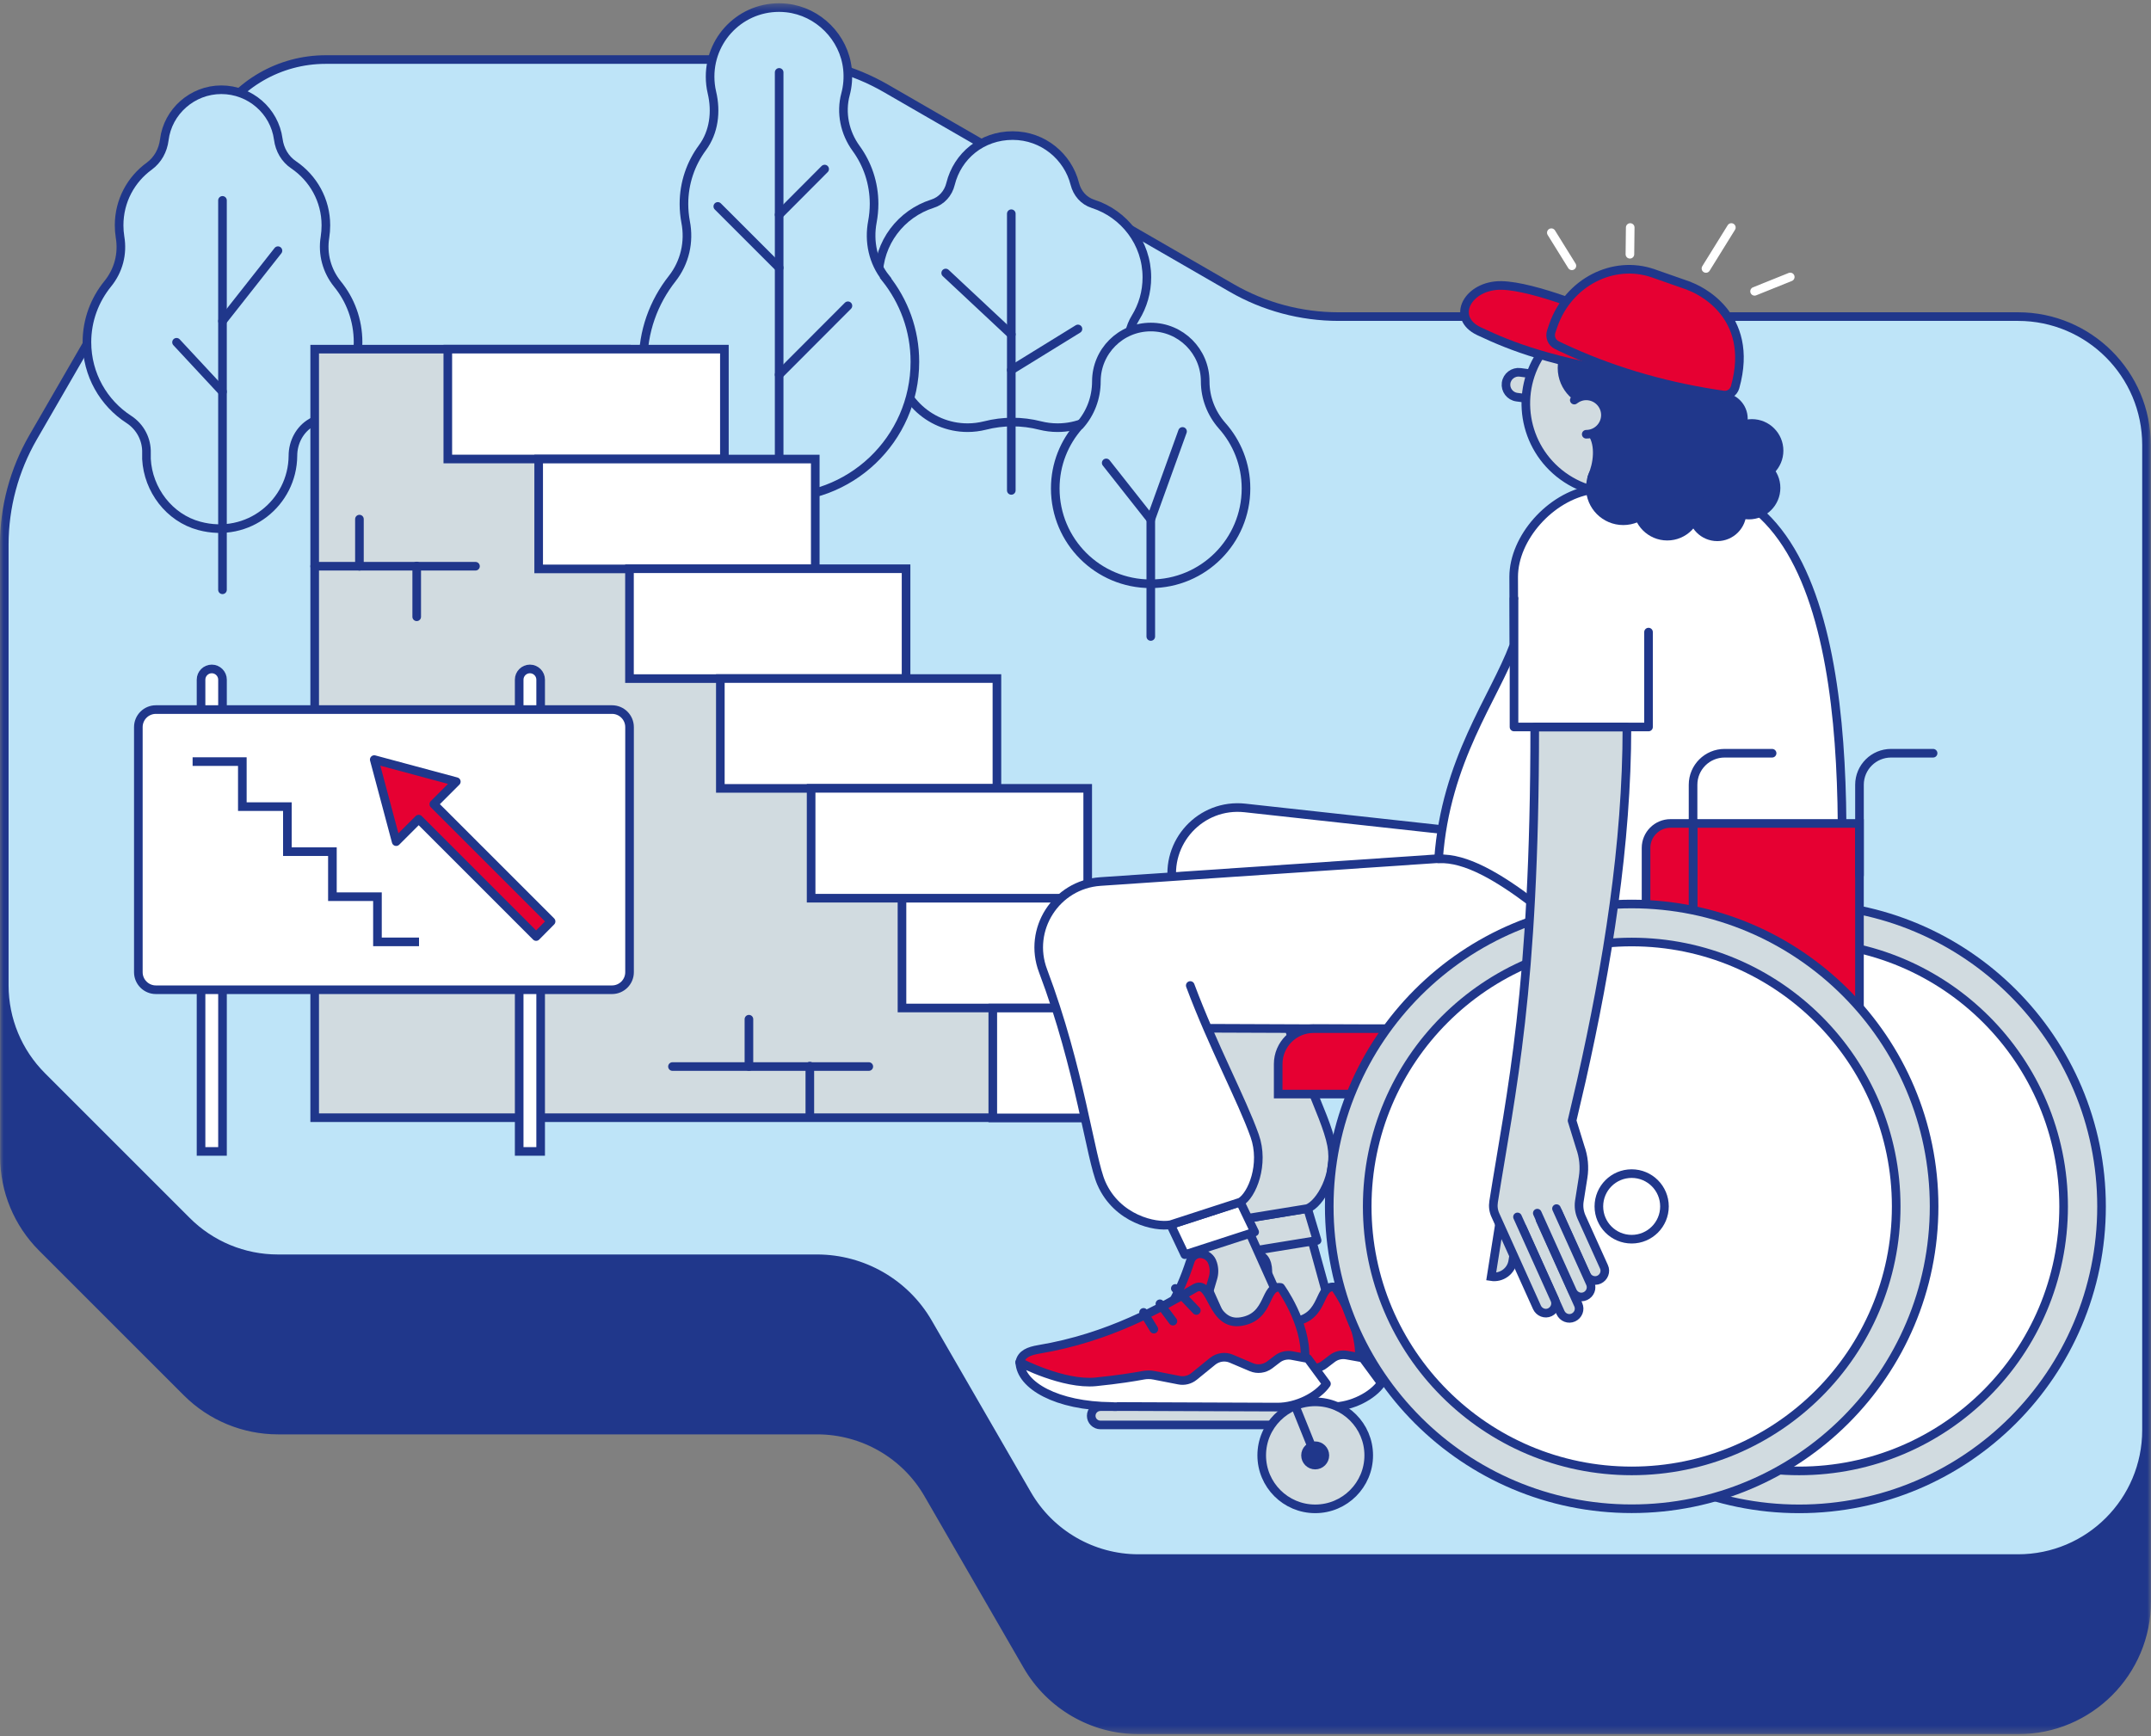 <svg width="301" height="243" viewBox="0 0 301 243" fill="none" xmlns="http://www.w3.org/2000/svg">
<rect x="0" y="0" width="301" height="243" fill="#808080" stroke="none"/>
<mask id="mask0_110_9240" style="mask-type:luminance" maskUnits="userSpaceOnUse" x="0" y="0" width="301" height="243">
<path d="M301 0.42H0V242.709H301V0.42Z" fill="white"/>
</mask>
<g mask="url(#mask0_110_9240)">
<path d="M300.373 141.521V86.278C300.373 76.338 292.315 68.301 282.396 68.301H187.329C182.063 68.301 176.902 66.927 172.334 64.283L123.944 36.344C119.397 33.722 114.215 32.326 108.949 32.326L18.598 70.628C8.658 70.628 0.621 80.674 0.621 90.614V161.888C0.621 166.668 2.525 171.236 5.887 174.599L26.17 194.881C29.532 198.244 34.122 200.148 38.881 200.148H114.342C120.772 200.148 126.715 203.574 129.908 209.136L143.761 233.12C146.976 238.682 152.919 242.108 159.327 242.108H282.417C292.358 242.108 300.394 234.05 300.394 224.131V141.521H300.373Z" fill="#20378B" stroke="#20378B" stroke-width="1.206" stroke-miterlimit="10"/>
<path d="M300.371 117.529V62.286C300.371 52.346 292.313 44.309 282.394 44.309H187.327C182.061 44.309 176.9 42.934 172.332 40.291L123.942 12.352C119.395 9.73 114.213 8.334 108.947 8.334H45.562C39.132 8.334 33.189 11.76 29.995 17.322L4.616 61.229C1.994 65.776 0.598 70.958 0.598 76.224V137.917C0.598 142.697 2.501 147.265 5.864 150.628L26.146 170.91C29.509 174.273 34.099 176.176 38.857 176.176H114.319C120.748 176.176 126.691 179.603 129.885 185.165L143.738 209.149C146.952 214.711 152.895 218.137 159.304 218.137H282.394C292.334 218.137 300.371 210.079 300.371 200.16V117.55V117.529Z" fill="#BEE4F8" stroke="#20378B" stroke-width="1.206" stroke-miterlimit="10"/>
<path d="M157.949 48.859C157.759 47.315 158.097 45.771 158.901 44.46C159.916 42.81 160.487 40.885 160.487 38.813C160.487 33.991 157.315 29.93 152.958 28.534C151.647 28.111 150.737 27.054 150.399 25.721C149.447 21.957 146 18.975 141.707 18.975C137.413 18.975 133.987 21.809 133.014 25.742C132.697 27.054 131.766 28.111 130.476 28.513C126.098 29.909 122.926 33.97 122.926 38.792C122.926 40.864 123.518 42.789 124.512 44.439C125.316 45.75 125.654 47.273 125.464 48.795C125.421 49.113 125.4 49.472 125.4 49.853C125.4 55.373 129.884 59.857 135.404 59.857C136.229 59.857 137.033 59.751 137.815 59.56C140.353 58.905 143.018 58.905 145.577 59.56C146.338 59.751 147.163 59.857 147.988 59.857C153.508 59.857 157.992 55.373 157.992 49.853C157.992 49.641 157.992 49.303 157.928 48.838L157.949 48.859Z" fill="#BEE4F8" stroke="#20378B" stroke-width="1.206" stroke-linejoin="round"/>
<path d="M141.516 68.637V29.912" stroke="#20378B" stroke-width="1.206" stroke-miterlimit="10" stroke-linecap="round"/>
<path d="M141.515 46.796L132.336 38.209" stroke="#20378B" stroke-width="1.206" stroke-miterlimit="10" stroke-linecap="round"/>
<path d="M141.516 51.79L150.843 46.037" stroke="#20378B" stroke-width="1.206" stroke-miterlimit="10" stroke-linecap="round"/>
<path d="M151.073 59.561C152.596 57.869 153.421 55.669 153.421 53.385C153.421 49.176 156.826 45.771 161.034 45.771C165.243 45.771 168.648 49.176 168.648 53.385C168.648 55.669 169.494 57.848 170.996 59.561C173.09 61.908 174.359 64.975 174.359 68.359C174.359 75.719 168.394 81.704 161.013 81.704C153.632 81.704 147.668 75.74 147.668 68.359C147.668 64.975 148.937 61.908 151.031 59.561H151.073Z" fill="#BEE4F8" stroke="#20378B" stroke-width="1.206" stroke-linejoin="round"/>
<path d="M161.035 89.081V72.69L165.477 60.381" stroke="#20378B" stroke-width="1.206" stroke-miterlimit="10" stroke-linecap="round"/>
<path d="M161.036 72.697L154.797 64.787" stroke="#20378B" stroke-width="1.206" stroke-miterlimit="10" stroke-linecap="round"/>
<path d="M12.164 47.88C12.164 52.448 14.512 56.425 18.044 58.709C19.63 59.745 20.56 61.522 20.497 63.425C20.497 63.7 20.497 63.975 20.497 64.25C20.73 68.564 23.691 72.477 27.878 73.598C34.752 75.459 40.949 70.341 40.991 63.785C40.991 61.902 41.943 60.062 43.592 59.132C47.463 56.911 50.106 52.723 50.106 47.901C50.106 44.792 49.028 41.958 47.209 39.738C45.728 37.898 45.094 35.529 45.475 33.202C45.559 32.652 45.602 32.103 45.602 31.532C45.602 28 43.804 24.912 41.097 23.072C39.87 22.247 39.13 20.936 38.939 19.476C38.411 15.543 35.005 12.56 30.966 12.56C26.926 12.56 23.479 15.606 22.993 19.561C22.802 21.063 22.083 22.374 20.878 23.262C18.319 25.123 16.669 28.126 16.669 31.532C16.669 32.081 16.711 32.631 16.796 33.16C17.198 35.529 16.584 37.876 15.062 39.738C13.264 41.958 12.164 44.792 12.164 47.901V47.88Z" fill="#BEE4F8" stroke="#20378B" stroke-width="1.206" stroke-linejoin="round"/>
<path d="M31.133 82.547V28.045" stroke="#20378B" stroke-width="1.206" stroke-miterlimit="10" stroke-linecap="round"/>
<path d="M31.133 44.94L38.895 35.084" stroke="#20378B" stroke-width="1.206" stroke-miterlimit="10" stroke-linecap="round"/>
<path d="M31.133 54.82L24.703 47.904" stroke="#20378B" stroke-width="1.206" stroke-miterlimit="10" stroke-linecap="round"/>
<path d="M123.943 38.914C122.166 36.693 121.553 33.817 122.082 31.025C122.23 30.221 122.314 29.375 122.314 28.529C122.314 25.632 121.384 22.946 119.798 20.768C118.211 18.589 117.619 15.776 118.317 13.196C118.613 12.096 118.719 10.891 118.592 9.664C118.127 5.223 114.51 1.606 110.09 1.12C104.274 0.485 99.367 5.032 99.367 10.722C99.367 11.483 99.452 12.223 99.621 12.942C100.255 15.628 99.917 18.483 98.289 20.683C96.66 22.883 95.708 25.611 95.708 28.551C95.708 29.397 95.793 30.243 95.941 31.046C96.491 33.859 95.835 36.735 94.059 38.998C91.478 42.277 89.934 46.401 89.998 50.906C90.125 60.782 98.056 69.073 107.933 69.623C118.931 70.236 128.025 61.502 128.025 50.631C128.025 46.189 126.481 42.15 123.922 38.935L123.943 38.914Z" fill="#BEE4F8" stroke="#20378B" stroke-width="1.206" stroke-miterlimit="10" stroke-linecap="round"/>
<path d="M109.031 86.311V10.131" stroke="#20378B" stroke-width="1.206" stroke-miterlimit="10" stroke-linecap="round"/>
<path d="M109.032 37.475L100.445 28.889" stroke="#20378B" stroke-width="1.206" stroke-miterlimit="10" stroke-linecap="round"/>
<path d="M109.031 52.439L118.654 42.795" stroke="#20378B" stroke-width="1.206" stroke-miterlimit="10" stroke-linecap="round"/>
<path d="M109.031 30.049L115.397 23.662" stroke="#20378B" stroke-width="1.206" stroke-miterlimit="10" stroke-linecap="round"/>
<path d="M155.493 156.432H44.035V48.865H87.92L155.493 156.432Z" fill="#D1DBE0" stroke="#20378B" stroke-width="1.206"/>
<path d="M164.922 125.701H126.219V141.077H164.922V125.701Z" fill="white" stroke="#20378B" stroke-width="1.206"/>
<path d="M101.368 48.865H62.664V64.241H101.368V48.865Z" fill="white" stroke="#20378B" stroke-width="1.206"/>
<path d="M114.083 64.248H75.379V79.624H114.083V64.248Z" fill="white" stroke="#20378B" stroke-width="1.206"/>
<path d="M126.79 79.599H88.086V94.975H126.79V79.599Z" fill="white" stroke="#20378B" stroke-width="1.206"/>
<path d="M139.504 94.967H100.801V110.342H139.504V94.967Z" fill="white" stroke="#20378B" stroke-width="1.206"/>
<path d="M152.208 110.334H113.504V125.71H152.208V110.334Z" fill="white" stroke="#20378B" stroke-width="1.206"/>
<path d="M177.629 141.084H138.926V156.46H177.629V141.084Z" fill="white" stroke="#20378B" stroke-width="1.206"/>
<path d="M44.035 79.248H66.538" stroke="#20378B" stroke-width="1.206" stroke-linecap="round" stroke-linejoin="round"/>
<path d="M50.297 79.253V72.654" stroke="#20378B" stroke-width="1.206" stroke-linecap="round" stroke-linejoin="round"/>
<path d="M58.312 79.217V86.323" stroke="#20378B" stroke-width="1.206" stroke-linecap="round" stroke-linejoin="round"/>
<path d="M94.102 149.271H121.575" stroke="#20378B" stroke-width="1.206" stroke-linecap="round" stroke-linejoin="round"/>
<path d="M104.801 149.266V142.646" stroke="#20378B" stroke-width="1.206" stroke-linecap="round" stroke-linejoin="round"/>
<path d="M113.324 149.209V156.315" stroke="#20378B" stroke-width="1.206" stroke-linecap="round" stroke-linejoin="round"/>
<path d="M28.133 161.153V95.125C28.133 94.3 28.81 93.623 29.634 93.623C30.459 93.623 31.136 94.3 31.136 95.125V161.153H28.133Z" fill="white" stroke="#20378B" stroke-width="1.206"/>
<path d="M72.652 161.153V95.125C72.652 94.3 73.329 93.623 74.154 93.623C74.979 93.623 75.656 94.3 75.656 95.125V161.153H72.652Z" fill="white" stroke="#20378B" stroke-width="1.206"/>
<path d="M21.813 99.31H85.642C86.996 99.31 88.095 100.41 88.095 101.764V136.068C88.095 137.422 86.996 138.522 85.642 138.522H21.813C20.459 138.522 19.359 137.422 19.359 136.068V101.764C19.359 100.41 20.459 99.31 21.813 99.31Z" fill="white" stroke="#20378B" stroke-width="1.206"/>
<path d="M26.953 106.592H33.911V112.894H40.214V119.197H46.516V125.499H52.819V131.823H58.635" fill="white"/>
<path d="M26.953 106.592H33.911V112.894H40.214V119.197H46.516V125.499H52.819V131.823H58.635" stroke="#20378B" stroke-width="1.206"/>
<path d="M63.855 109.398L52.371 106.31L55.438 117.795L58.589 114.643L75.022 131.077L77.116 128.962L60.704 112.55L63.855 109.398Z" fill="#E60032" stroke="#20378B" stroke-width="1.206" stroke-linejoin="round"/>
<path d="M174.172 171.517L178.782 188.225L187.348 187.294L182.759 170.607L174.172 171.517Z" fill="#D1DBE0"/>
<path d="M174.172 171.517L178.782 188.225L187.348 187.294L182.759 170.607L174.172 171.517Z" stroke="#20378B" stroke-width="1.206" stroke-linejoin="round"/>
<path d="M176.733 180.801L177.283 178.855C177.473 178.199 177.452 177.522 177.283 176.888L177.24 176.761C177.029 176.042 176.394 175.534 175.654 175.45C174.977 175.386 174.343 175.788 174.131 176.444C173.328 178.939 172.587 180.779 170.832 183.698" fill="white"/>
<path d="M176.733 180.801L177.283 178.855C177.473 178.199 177.452 177.522 177.283 176.888L177.24 176.761C177.029 176.042 176.394 175.534 175.654 175.45C174.977 175.386 174.343 175.788 174.131 176.444C173.328 178.939 172.587 180.779 170.832 183.698" stroke="#20378B" stroke-width="1.206" stroke-linejoin="round"/>
<path d="M150.336 190.753C150.547 189.59 151.626 189.188 152.958 188.955C162.856 187.264 170.068 183.012 174.891 180.221C177.217 179.142 177.069 185.635 181.257 184.937C185.444 184.239 184.408 179.777 186.777 180.136C186.777 180.136 190.372 185.043 190.224 189.928L187.559 192.974L154.418 194.137L150.336 190.753Z" fill="#E60032" stroke="#20378B" stroke-width="1.206" stroke-linejoin="round"/>
<path d="M172.039 180.318L175 183.385" stroke="#20378B" stroke-width="1.206" stroke-linecap="round" stroke-linejoin="round"/>
<path d="M169.898 182.498L171.717 184.909" stroke="#20378B" stroke-width="1.206" stroke-linecap="round" stroke-linejoin="round"/>
<path d="M167.621 183.701L169.059 186.049" stroke="#20378B" stroke-width="1.206" stroke-linecap="round" stroke-linejoin="round"/>
<path d="M186.417 196.868H164.02C163.85 196.932 163.343 196.868 163.174 196.868C155.539 196.826 150.484 193.992 150.336 190.756C150.336 190.756 156.427 193.907 160.995 193.442C164.147 193.125 166.452 192.723 167.573 192.49C168.102 192.384 168.63 192.384 169.159 192.49L172.628 193.167C173.368 193.315 174.15 193.125 174.742 192.638L177.344 190.502C178.084 189.91 179.078 189.762 179.966 190.121L182.779 191.306C183.625 191.665 184.598 191.538 185.338 190.967L186.417 190.143C186.988 189.698 187.728 189.529 188.447 189.656L190.689 190.058L193.291 193.59C192.085 195.345 189.188 196.868 186.459 196.889L186.417 196.868Z" fill="white"/>
<path d="M186.417 196.868H164.02C163.85 196.932 163.343 196.868 163.174 196.868C155.539 196.826 150.484 193.992 150.336 190.756C150.336 190.756 156.427 193.907 160.995 193.442C164.147 193.125 166.452 192.723 167.573 192.49C168.102 192.384 168.63 192.384 169.159 192.49L172.628 193.167C173.368 193.315 174.15 193.125 174.742 192.638L177.344 190.502C178.084 189.91 179.078 189.762 179.966 190.121L182.779 191.306C183.625 191.665 184.598 191.538 185.338 190.967L186.417 190.143C186.988 189.698 187.728 189.529 188.447 189.656L190.689 190.058L193.291 193.59C192.085 195.345 189.188 196.868 186.459 196.889L186.417 196.868Z" stroke="#20378B" stroke-width="1.206" stroke-linejoin="round"/>
<path d="M184.307 173.609L174.176 175.259L172.844 170.817L182.974 169.146L184.307 173.609Z" fill="#D1DBE0" stroke="#20378B" stroke-width="1.206" stroke-linejoin="round"/>
<path d="M164.673 127.185C164.504 126.127 164.335 125.049 164.123 123.97C162.981 117.879 168.036 112.401 174.211 113.078L238.231 120.1L228.671 143.851L185.547 135.983" fill="white"/>
<path d="M164.673 127.185C164.504 126.127 164.335 125.049 164.123 123.97C162.981 117.879 168.036 112.401 174.211 113.078L238.231 120.1L228.671 143.851L185.547 135.983" stroke="#20378B" stroke-width="1.206" stroke-linecap="round" stroke-linejoin="round"/>
<path d="M178.85 138.142C180.965 148.273 185.491 155.781 186.337 160.286C187.119 164.452 184.708 168.471 182.953 169.147L172.822 170.797C170.665 170.861 165.547 168.872 164.13 163.585C163.22 160.18 163.559 149.161 161.211 136.154" fill="#D1DBE0"/>
<path d="M178.85 138.142C180.965 148.273 185.491 155.781 186.337 160.286C187.119 164.452 184.708 168.471 182.953 169.147L172.822 170.797C170.665 170.861 165.547 168.872 164.13 163.585C163.22 160.18 163.559 149.161 161.211 136.154" stroke="#20378B" stroke-width="1.206" stroke-linecap="round" stroke-linejoin="round"/>
<path d="M180.257 196.873H153.989C153.277 196.873 152.699 197.446 152.699 198.152C152.699 198.859 153.277 199.432 153.989 199.432H180.257C180.97 199.432 181.547 198.859 181.547 198.152C181.547 197.446 180.97 196.873 180.257 196.873Z" fill="#D1DBE0" stroke="#20378B" stroke-width="1.206"/>
<path d="M251.758 211.177C275.13 211.177 294.078 192.23 294.078 168.857C294.078 145.484 275.13 126.537 251.758 126.537C228.385 126.537 209.438 145.484 209.438 168.857C209.438 192.23 228.385 211.177 251.758 211.177Z" fill="#D1DBE0" stroke="#20378B" stroke-width="1.206"/>
<path d="M251.762 205.865C272.203 205.865 288.773 189.294 288.773 168.853C288.773 148.412 272.203 131.842 251.762 131.842C231.321 131.842 214.75 148.412 214.75 168.853C214.75 189.294 231.321 205.865 251.762 205.865Z" fill="white" stroke="#20378B" stroke-width="1.206"/>
<path d="M184.046 211.175C188.18 211.175 191.532 207.823 191.532 203.688C191.532 199.553 188.18 196.201 184.046 196.201C179.911 196.201 176.559 199.553 176.559 203.688C176.559 207.823 179.911 211.175 184.046 211.175Z" fill="#D1DBE0" stroke="#20378B" stroke-width="1.206"/>
<path d="M184.041 205.049C184.789 205.049 185.395 204.443 185.395 203.695C185.395 202.948 184.789 202.342 184.041 202.342C183.294 202.342 182.688 202.948 182.688 203.695C182.688 204.443 183.294 205.049 184.041 205.049Z" fill="#20378B" stroke="#20378B" stroke-width="1.206"/>
<path d="M179.582 181.576V189.994C179.582 191.749 179.92 193.462 180.576 195.091L184.045 203.698" stroke="#20378B" stroke-width="1.206" stroke-linecap="round"/>
<path d="M237.408 64.443H227.023V69.392H237.408V64.443Z" fill="white" stroke="#20378B" stroke-width="1.206" stroke-linecap="round" stroke-linejoin="round"/>
<path d="M165.254 171.901L172.339 187.699L180.672 185.5L173.587 169.701L165.254 171.901Z" fill="#D1DBE0"/>
<path d="M165.254 171.901L172.339 187.699L180.672 185.5L173.587 169.701L165.254 171.901Z" stroke="#20378B" stroke-width="1.206" stroke-linejoin="round"/>
<path d="M169.162 180.828L169.733 178.883C169.924 178.248 169.924 177.55 169.733 176.916L169.691 176.789C169.48 176.07 168.845 175.562 168.105 175.477C167.428 175.393 166.794 175.816 166.582 176.45C165.757 178.946 165.017 180.786 163.262 183.705" fill="#E60032"/>
<path d="M169.162 180.828L169.733 178.883C169.924 178.248 169.924 177.55 169.733 176.916L169.691 176.789C169.48 176.07 168.845 175.562 168.105 175.477C167.428 175.393 166.794 175.816 166.582 176.45C165.757 178.946 165.017 180.786 163.262 183.705" stroke="#20378B" stroke-width="1.206" stroke-linejoin="round"/>
<path d="M142.705 190.655C142.937 189.492 143.995 189.09 145.348 188.858C155.246 187.208 162.48 182.999 167.323 180.229C169.649 179.15 169.48 185.643 173.668 184.966C177.855 184.289 176.84 179.827 179.209 180.186C179.209 180.186 182.783 185.114 182.614 189.978L179.928 193.024L146.765 194.06L142.684 190.655H142.705Z" fill="#E60032" stroke="#20378B" stroke-width="1.206" stroke-linejoin="round"/>
<path d="M164.469 180.326L167.409 183.414" stroke="#20378B" stroke-width="1.206" stroke-linecap="round" stroke-linejoin="round"/>
<path d="M162.312 182.475L164.131 184.907" stroke="#20378B" stroke-width="1.206" stroke-linecap="round" stroke-linejoin="round"/>
<path d="M160.023 183.678L161.462 186.025" stroke="#20378B" stroke-width="1.206" stroke-linecap="round" stroke-linejoin="round"/>
<path d="M178.767 196.931L156.37 196.846C156.2 196.909 155.693 196.846 155.524 196.846C147.889 196.783 142.834 193.906 142.707 190.67C142.707 190.67 148.798 193.843 153.345 193.399C156.497 193.081 158.802 192.701 159.923 192.489C160.451 192.383 160.98 192.383 161.509 192.489L164.977 193.166C165.718 193.314 166.5 193.124 167.092 192.637L169.694 190.522C170.434 189.93 171.449 189.782 172.316 190.163L175.108 191.347C175.954 191.707 176.927 191.58 177.667 191.03L178.746 190.205C179.317 189.761 180.057 189.592 180.776 189.719L183.018 190.142L185.619 193.674C184.414 195.429 181.495 196.931 178.767 196.931Z" fill="white"/>
<path d="M178.767 196.931L156.37 196.846C156.2 196.909 155.693 196.846 155.524 196.846C147.889 196.783 142.834 193.906 142.707 190.67C142.707 190.67 148.798 193.843 153.345 193.399C156.497 193.081 158.802 192.701 159.923 192.489C160.451 192.383 160.98 192.383 161.509 192.489L164.977 193.166C165.718 193.314 166.5 193.124 167.092 192.637L169.694 190.522C170.434 189.93 171.449 189.782 172.316 190.163L175.108 191.347C175.954 191.707 176.927 191.58 177.667 191.03L178.746 190.205C179.317 189.761 180.057 189.592 180.776 189.719L183.018 190.142L185.619 193.674C184.414 195.429 181.495 196.931 178.767 196.931Z" stroke="#20378B" stroke-width="1.206" stroke-linejoin="round"/>
<path d="M175.568 172.428L165.797 175.6L163.809 171.413L173.559 168.24L175.568 172.428Z" fill="white" stroke="#20378B" stroke-width="1.206" stroke-linejoin="round"/>
<path d="M166.559 137.929C169.753 146.473 173.75 153.833 175.569 158.952C176.986 162.949 175.209 167.285 173.581 168.236L163.81 171.409C161.674 171.811 156.323 170.626 154.123 165.614C152.579 162.124 151.141 149.604 145.96 135.878C143.76 130.083 147.779 123.801 153.975 123.378L218.228 119.021L212.982 144.084L169.14 143.914" fill="white"/>
<path d="M166.559 137.929C169.753 146.473 173.75 153.833 175.569 158.952C176.986 162.949 175.209 167.285 173.581 168.236L163.81 171.409C161.674 171.811 156.323 170.626 154.123 165.614C152.579 162.124 151.141 149.604 145.96 135.878C143.76 130.083 147.779 123.801 153.975 123.378L218.228 119.021L212.982 144.084L169.14 143.914" stroke="#20378B" stroke-width="1.206" stroke-linecap="round" stroke-linejoin="round"/>
<path d="M256.864 141.1C237.407 143.574 236.244 142.749 228.524 137.399C219.536 131.16 208.961 119.845 201.305 120.204C202.299 106.351 209.067 97.764 211.858 90.277C211.858 87.105 211.816 85.794 211.816 80.739C211.816 75.304 216.934 69.509 222.623 68.557C230.893 67.182 233.917 65.427 241.743 68.811C261.581 77.419 257.816 122.531 256.864 141.1Z" fill="white" stroke="#20378B" stroke-width="1.206" stroke-linecap="round" stroke-linejoin="round"/>
<path d="M230.686 88.467V101.748H211.863V83.771" fill="white"/>
<path d="M230.686 88.467V101.748H211.863V83.771" stroke="#20378B" stroke-width="1.206" stroke-linecap="round" stroke-linejoin="round"/>
<path d="M210.754 53.616C210.627 54.568 211.303 55.456 212.255 55.583L217.691 56.302C218.642 56.429 219.531 55.753 219.658 54.801C219.784 53.849 219.108 52.961 218.156 52.834L212.72 52.115C211.769 51.988 210.88 52.665 210.754 53.616Z" fill="#D1DBE0" stroke="#20378B" stroke-width="1.206" stroke-linecap="round"/>
<path d="M236.198 63.82C232.137 69.425 224.312 70.694 218.707 66.633C213.102 62.572 211.833 54.747 215.894 49.142C219.955 43.538 227.78 42.269 233.385 46.33C238.989 50.39 240.258 58.216 236.198 63.82Z" fill="#D1DBE0" stroke="#20378B" stroke-width="1.206" stroke-linecap="round"/>
<path d="M236.035 50.934C237.553 50.934 238.784 49.703 238.784 48.185C238.784 46.666 237.553 45.435 236.035 45.435C234.516 45.435 233.285 46.666 233.285 48.185C233.285 49.703 234.516 50.934 236.035 50.934Z" fill="#20378B" stroke="#20378B" stroke-width="1.206" stroke-linejoin="round"/>
<path d="M223.552 56.469C226.297 56.469 228.522 54.244 228.522 51.499C228.522 48.754 226.297 46.529 223.552 46.529C220.807 46.529 218.582 48.754 218.582 51.499C218.582 54.244 220.807 56.469 223.552 56.469Z" fill="#20378B" stroke="#20378B" stroke-width="1.206" stroke-linejoin="round"/>
<path d="M237.87 55.542C239.552 55.542 240.915 54.179 240.915 52.497C240.915 50.815 239.552 49.451 237.87 49.451C236.188 49.451 234.824 50.815 234.824 52.497C234.824 54.179 236.188 55.542 237.87 55.542Z" fill="#20378B" stroke="#20378B" stroke-width="1.206" stroke-linejoin="round"/>
<path d="M232.606 48.304C234.078 48.304 235.271 47.111 235.271 45.639C235.271 44.168 234.078 42.975 232.606 42.975C231.135 42.975 229.941 44.168 229.941 45.639C229.941 47.111 231.135 48.304 232.606 48.304Z" fill="#20378B" stroke="#20378B" stroke-width="1.206" stroke-linejoin="round"/>
<path d="M223.809 52.264C226.46 52.264 228.61 50.114 228.61 47.463C228.61 44.811 226.46 42.662 223.809 42.662C221.157 42.662 219.008 44.811 219.008 47.463C219.008 50.114 221.157 52.264 223.809 52.264Z" fill="#20378B" stroke="#20378B" stroke-width="1.206" stroke-linejoin="round"/>
<path d="M230.68 60.835C235.224 60.835 238.907 57.152 238.907 52.608C238.907 48.064 235.224 44.381 230.68 44.381C226.137 44.381 222.453 48.064 222.453 52.608C222.453 57.152 226.137 60.835 230.68 60.835Z" fill="#20378B" stroke="#20378B" stroke-width="1.206" stroke-linejoin="round"/>
<path d="M227.631 44.519C229.313 44.519 230.677 43.155 230.677 41.473C230.677 39.791 229.313 38.428 227.631 38.428C225.949 38.428 224.586 39.791 224.586 41.473C224.586 43.155 225.949 44.519 227.631 44.519Z" fill="#20378B" stroke="#20378B" stroke-width="1.206" stroke-linejoin="round"/>
<path d="M240.917 61.644C242.599 61.644 243.962 60.28 243.962 58.598C243.962 56.916 242.599 55.553 240.917 55.553C239.235 55.553 237.871 56.916 237.871 58.598C237.871 60.28 239.235 61.644 240.917 61.644Z" fill="#20378B" stroke="#20378B" stroke-width="1.206" stroke-linejoin="round"/>
<path d="M226.979 65.355C228.661 65.355 230.025 63.991 230.025 62.309C230.025 60.627 228.661 59.264 226.979 59.264C225.297 59.264 223.934 60.627 223.934 62.309C223.934 63.991 225.297 65.355 226.979 65.355Z" fill="#20378B" stroke="#20378B" stroke-width="1.206" stroke-linejoin="round"/>
<path d="M240.308 75.13C242.224 75.13 243.777 73.577 243.777 71.662C243.777 69.746 242.224 68.193 240.308 68.193C238.393 68.193 236.84 69.746 236.84 71.662C236.84 73.577 238.393 75.13 240.308 75.13Z" fill="#20378B" stroke="#20378B" stroke-width="1.206" stroke-linejoin="round"/>
<path d="M245.147 66.877C247.249 66.877 248.954 65.173 248.954 63.07C248.954 60.968 247.249 59.264 245.147 59.264C243.044 59.264 241.34 60.968 241.34 63.07C241.34 65.173 243.044 66.877 245.147 66.877Z" fill="#20378B" stroke="#20378B" stroke-width="1.206" stroke-linejoin="round"/>
<path d="M232.396 47.524C234.323 47.524 235.886 45.962 235.886 44.034C235.886 42.107 234.323 40.545 232.396 40.545C230.469 40.545 228.906 42.107 228.906 44.034C228.906 45.962 230.469 47.524 232.396 47.524Z" fill="#20378B" stroke="#20378B" stroke-width="1.206" stroke-linejoin="round"/>
<path d="M227.15 72.883C229.696 72.883 231.76 70.819 231.76 68.273C231.76 65.726 229.696 63.662 227.15 63.662C224.603 63.662 222.539 65.726 222.539 68.273C222.539 70.819 224.603 72.883 227.15 72.883Z" fill="#20378B" stroke="#20378B" stroke-width="1.206" stroke-linejoin="round"/>
<path d="M222.789 60.623C223.931 62.315 223.551 65.001 222.81 66.651C221.859 68.787 228.627 67.391 228.627 67.391L227.844 62.315L222.789 60.623Z" fill="#20378B" stroke="#20378B" stroke-width="1.206" stroke-linejoin="round"/>
<path d="M233.306 75.04C235.631 75.04 237.515 73.156 237.515 70.832C237.515 68.507 235.631 66.623 233.306 66.623C230.982 66.623 229.098 68.507 229.098 70.832C229.098 73.156 230.982 75.04 233.306 75.04Z" fill="#20378B" stroke="#20378B" stroke-width="1.206" stroke-linejoin="round"/>
<path d="M236.346 70.611C240.504 70.611 243.875 67.24 243.875 63.082C243.875 58.924 240.504 55.553 236.346 55.553C232.187 55.553 228.816 58.924 228.816 63.082C228.816 67.24 232.187 70.611 236.346 70.611Z" fill="#20378B" stroke="#20378B" stroke-width="1.206" stroke-linejoin="round"/>
<path d="M244.725 72.088C246.827 72.088 248.532 70.384 248.532 68.281C248.532 66.179 246.827 64.475 244.725 64.475C242.622 64.475 240.918 66.179 240.918 68.281C240.918 70.384 242.622 72.088 244.725 72.088Z" fill="#20378B" stroke="#20378B" stroke-width="1.206" stroke-linejoin="round"/>
<path d="M220.297 55.996C220.762 55.637 221.333 55.404 221.968 55.404C223.448 55.404 224.654 56.61 224.654 58.09C224.654 59.571 223.448 60.776 221.968 60.776" fill="#D1DBE0"/>
<path d="M220.297 55.996C220.762 55.637 221.333 55.404 221.968 55.404C223.448 55.404 224.654 56.61 224.654 58.09C224.654 59.571 223.448 60.776 221.968 60.776" stroke="#20378B" stroke-width="1.206" stroke-linecap="round"/>
<path d="M223.851 43.928C223.851 43.928 214.757 40.037 210.104 39.952C205.451 39.868 202.892 44.436 206.974 46.361C211.648 48.56 216.893 50.633 230.006 52.748" fill="#E60032"/>
<path d="M223.851 43.928C223.851 43.928 214.757 40.037 210.104 39.952C205.451 39.868 202.892 44.436 206.974 46.361C211.648 48.56 216.893 50.633 230.006 52.748" stroke="#20378B" stroke-width="1.206" stroke-linejoin="round"/>
<path d="M236.372 40.016L231.36 38.261C225.734 36.294 219.474 39.53 217.38 45.494L217.084 46.361C216.809 47.123 217.148 47.948 217.824 48.286L218.565 48.645C225.1 51.712 232.227 53.891 240.031 55.117L241.173 55.286C241.892 55.392 242.59 54.927 242.802 54.187C245.678 43.929 237.493 40.418 236.372 40.038V40.016Z" fill="#E60032" stroke="#20378B" stroke-width="1.206" stroke-linejoin="round"/>
<path d="M228.082 35.585L228.124 31.842" stroke="white" stroke-width="1.206" stroke-linecap="round"/>
<path d="M219.962 37.2L217.086 32.568" stroke="white" stroke-width="1.206" stroke-linecap="round"/>
<path d="M238.723 37.573L242.276 31.842" stroke="white" stroke-width="1.206" stroke-linecap="round"/>
<path d="M245.527 40.773L250.519 38.764" stroke="white" stroke-width="1.206" stroke-linecap="round"/>
<path d="M260.204 115.248H236.918V153.888H260.204V115.248Z" fill="#E60032" stroke="#20378B" stroke-width="1.206"/>
<path d="M236.918 122.509V109.84C236.918 107.387 238.906 105.42 241.338 105.42H247.979" stroke="#20378B" stroke-width="1.206" stroke-linecap="round"/>
<path d="M260.207 122.509V109.84C260.207 107.387 262.195 105.42 264.627 105.42H270.507" stroke="#20378B" stroke-width="1.206" stroke-linecap="round"/>
<path d="M183.812 143.967H228.84C231.568 143.967 233.789 146.187 233.789 148.916V153.124H178.863V148.916C178.863 146.187 181.084 143.967 183.812 143.967Z" fill="#E60032" stroke="#20378B" stroke-width="1.206"/>
<path d="M233.745 115.248H236.917V153.888H230.34V118.674C230.34 116.792 231.863 115.248 233.766 115.248H233.745Z" fill="#E60032" stroke="#20378B" stroke-width="1.206"/>
<path d="M228.328 211.162C251.701 211.162 270.648 192.214 270.648 168.842C270.648 145.469 251.701 126.521 228.328 126.521C204.955 126.521 186.008 145.469 186.008 168.842C186.008 192.214 204.955 211.162 228.328 211.162Z" fill="#D1DBE0" stroke="#20378B" stroke-width="1.206"/>
<path d="M228.332 205.865C248.773 205.865 265.344 189.294 265.344 168.853C265.344 148.412 248.773 131.842 228.332 131.842C207.891 131.842 191.32 148.412 191.32 168.853C191.32 189.294 207.891 205.865 228.332 205.865Z" fill="white" stroke="#20378B" stroke-width="1.206"/>
<path d="M228.328 173.435C230.862 173.435 232.917 171.38 232.917 168.845C232.917 166.311 230.862 164.256 228.328 164.256C225.793 164.256 223.738 166.311 223.738 168.845C223.738 171.38 225.793 173.435 228.328 173.435Z" stroke="#20378B" stroke-width="1.206"/>
<path d="M210.318 168.248L208.668 178.675C210.106 178.907 211.481 177.913 211.692 176.475L211.967 174.762L219.771 172.774L221.485 162.601L220.427 158.498" fill="#D1DBE0"/>
<path d="M210.318 168.248L208.668 178.675C210.106 178.907 211.481 177.913 211.692 176.475L211.967 174.762L219.771 172.774L221.485 162.601L220.427 158.498" stroke="#20378B" stroke-width="1.206" stroke-miterlimit="10" stroke-linecap="round"/>
<path d="M213.023 171.83L218.374 183.716C218.692 184.393 219.474 184.71 220.172 184.393C220.849 184.075 221.166 183.293 220.849 182.595L215.498 170.709" fill="#D1DBE0"/>
<path d="M213.023 171.83L218.374 183.716C218.692 184.393 219.474 184.71 220.172 184.393C220.849 184.075 221.166 183.293 220.849 182.595L215.498 170.709" stroke="#20378B" stroke-width="1.206" stroke-miterlimit="10" stroke-linecap="round"/>
<path d="M212.351 170.317L217.553 181.865C217.871 182.541 217.553 183.345 216.877 183.662C216.2 183.98 215.396 183.662 215.079 182.986L209.263 170.084C208.988 169.492 208.903 168.837 209.009 168.181C211.462 152.636 214.762 138.804 214.762 101.771H227.663C227.663 118.099 224.956 134.955 221.297 151.219L219.986 156.845L221.128 160.546C221.614 161.899 221.762 163.359 221.529 164.797L221.001 168.139C220.895 168.879 221.001 169.64 221.297 170.317L224.448 177.296C224.765 177.973 224.448 178.777 223.771 179.094C223.094 179.411 222.291 179.094 221.974 178.417L217.997 169.598" fill="#D1DBE0"/>
<path d="M212.351 170.317L217.553 181.865C217.871 182.541 217.553 183.345 216.877 183.662C216.2 183.98 215.396 183.662 215.079 182.986L209.263 170.084C208.988 169.492 208.903 168.837 209.009 168.181C211.462 152.636 214.762 138.804 214.762 101.771H227.663C227.663 118.099 224.956 134.955 221.297 151.219L219.986 156.845L221.128 160.546C221.614 161.899 221.762 163.359 221.529 164.797L221.001 168.139C220.895 168.879 221.001 169.64 221.297 170.317L224.448 177.296C224.765 177.973 224.448 178.777 223.771 179.094C223.094 179.411 222.291 179.094 221.974 178.417L217.997 169.598" stroke="#20378B" stroke-width="1.206" stroke-linecap="round" stroke-linejoin="round"/>
<path d="M215.121 169.789L220.049 180.723C220.366 181.4 221.149 181.717 221.847 181.4C222.523 181.083 222.841 180.3 222.523 179.602L217.807 169.154" fill="#D1DBE0"/>
<path d="M215.121 169.789L220.049 180.723C220.366 181.4 221.149 181.717 221.847 181.4C222.523 181.083 222.841 180.3 222.523 179.602L217.807 169.154" stroke="#20378B" stroke-width="1.206" stroke-miterlimit="10" stroke-linecap="round"/>
</g>
</svg>
